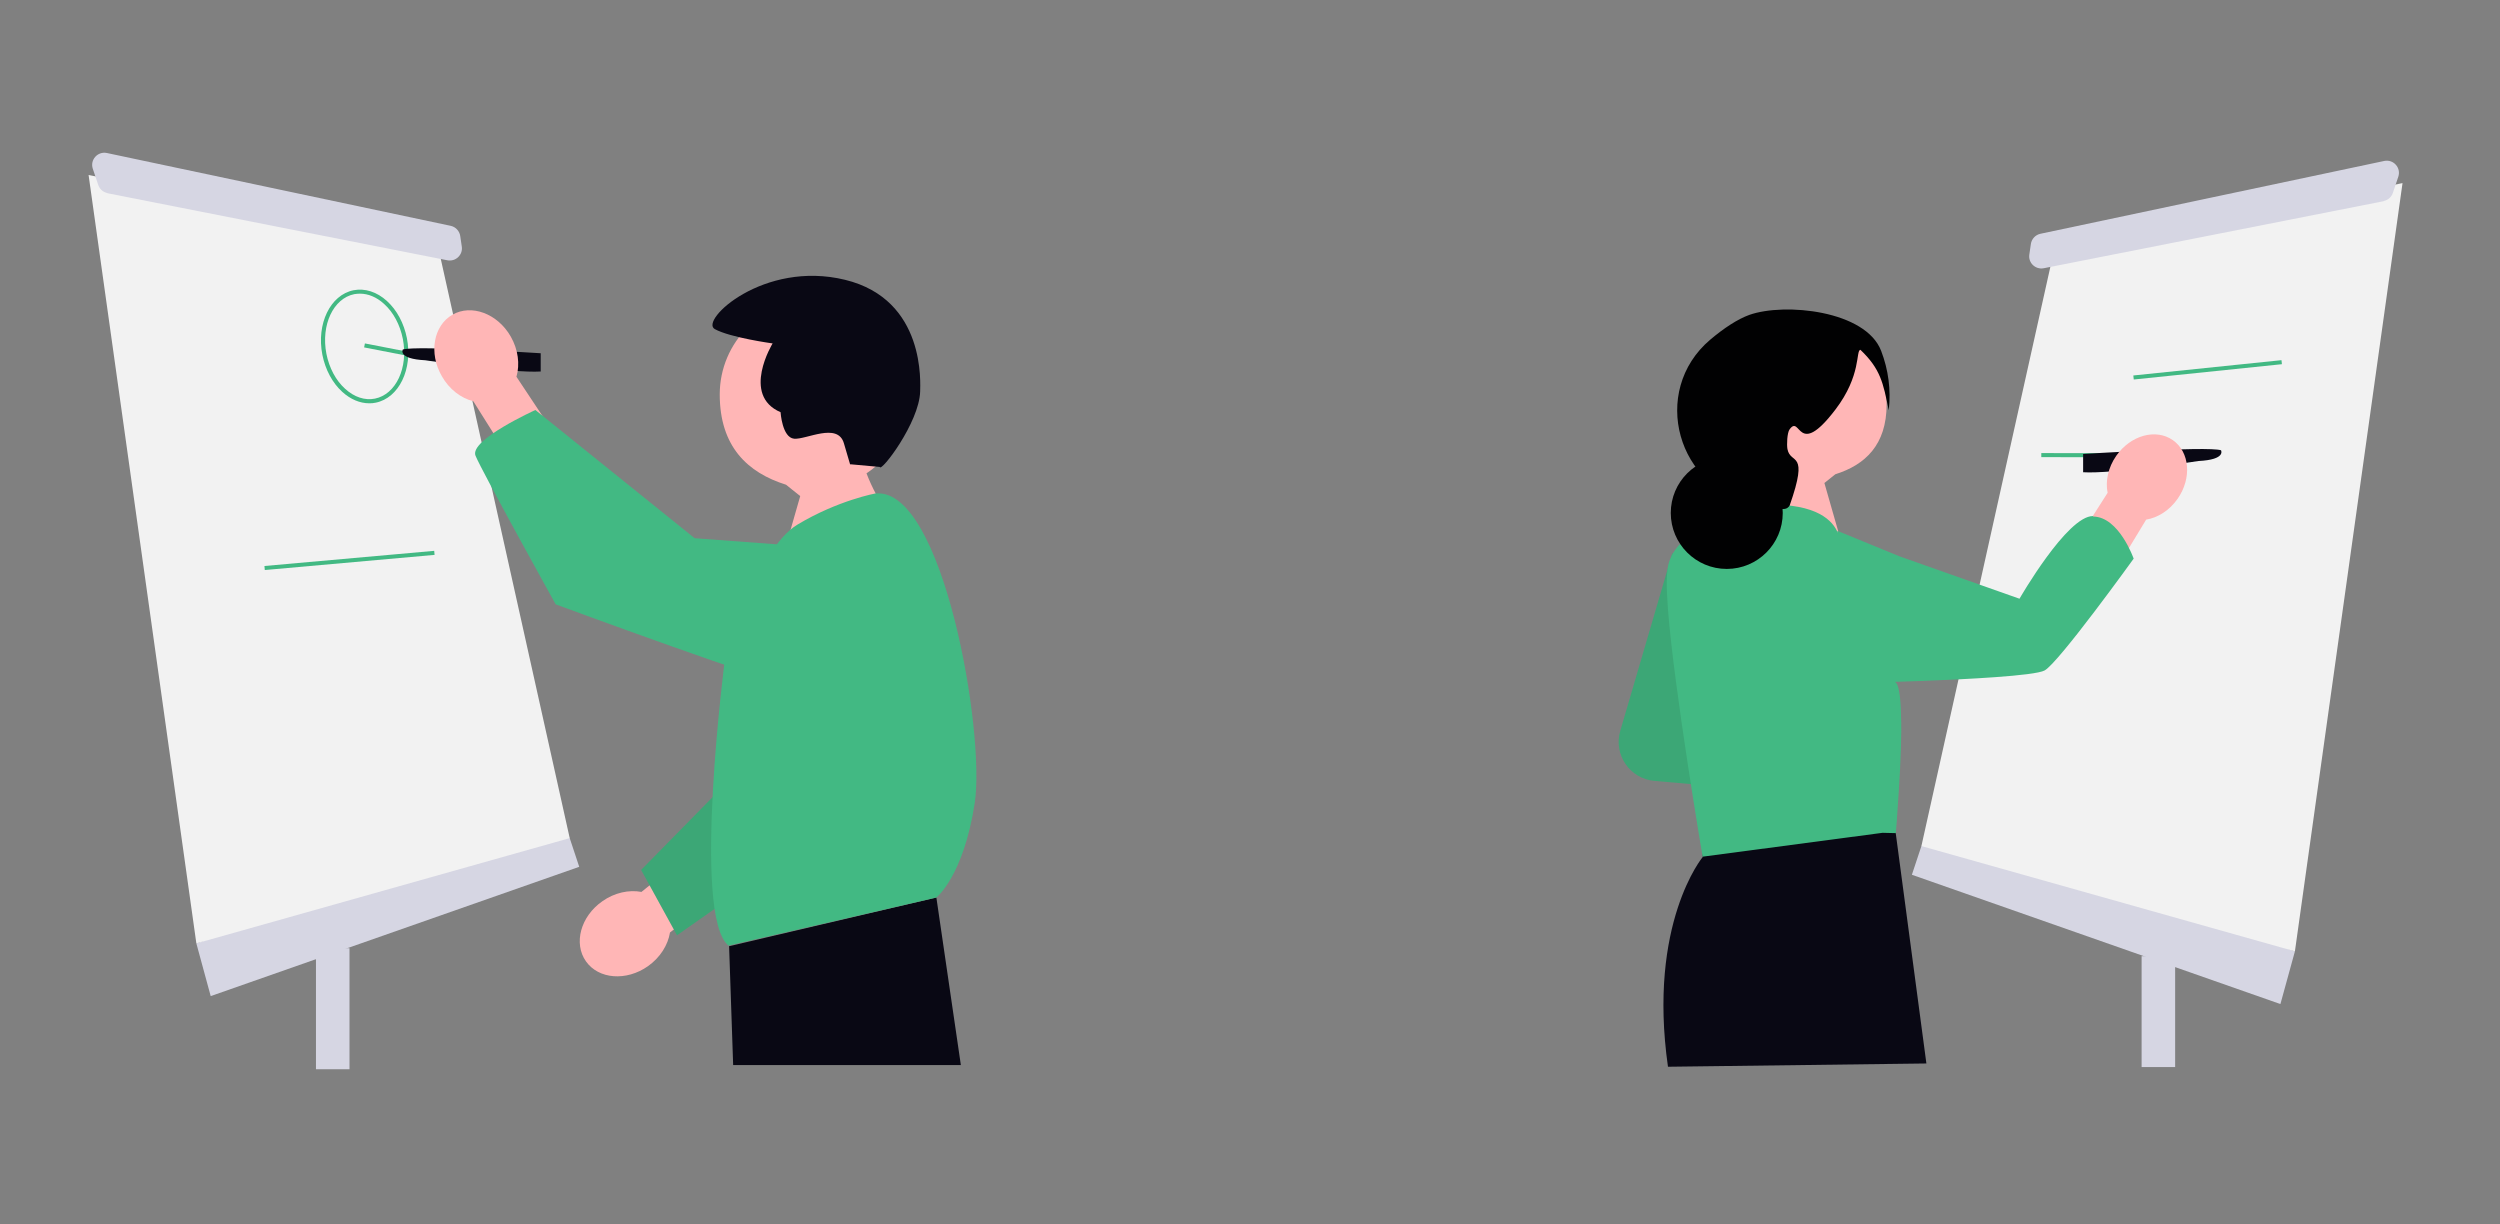 <?xml version="1.0" encoding="UTF-8"?>
<svg id="_图层_1" xmlns="http://www.w3.org/2000/svg" xmlns:xlink="http://www.w3.org/1999/xlink" version="1.1" viewBox="0 0 1603 785">
  <rect x="0" y="0" width="1603" height="785" fill="#808080" stroke="none"/>
  <!-- Generator: Adobe Illustrator 29.3.0, SVG Export Plug-In . SVG Version: 2.1.0 Build 146)  -->
  <defs>
    <style>
      .st0 {
        isolation: isolate;
        opacity: .1;
      }

      .st1 {
        fill: #42b983;
      }

      .st2 {
        fill: #d6d6e3;
      }

      .st3 {
        fill: #ffb6b6;
      }

      .st4 {
        fill: #010102;
      }

      .st5 {
        fill: #090814;
      }

      .st6 {
        fill: #f2f2f2;
      }
    </style>
  </defs>
  <rect class="st2" x="1373.2" y="613.1" width="21.5" height="71.1"/>
  <polygon class="st2" points="1250.4 530.2 1232 542.5 1225.9 560.9 1462.2 643.8 1471.5 610 1250.4 530.2"/>
  <polygon class="st6" points="1316.4 163.4 1232 542.5 1471.5 610 1540.5 117.4 1316.4 163.4"/>
  <path class="st2" d="M1528.4,129l-218,43c-5.3,1-10-3.5-9.2-8.8l1-6.8c.5-3.2,2.9-5.8,6.1-6.5l220.5-46.7c5.9-1.2,10.9,4.4,9,10.1l-3.5,10.4c-.9,2.7-3.1,4.6-5.9,5.2h0Z"/>
  <rect class="st1" x="1363.5" y="236" width="2.6" height="111.8" transform="translate(1070.5 1656.2) rotate(-89.9)"/>
  <rect class="st1" x="1367.8" y="235.8" width="95.5" height="2.6" transform="translate(-16.9 146.8) rotate(-5.9)"/>
  <path class="st1" d="M1072.4,354.3l-33.5,114.4c-4.4,15.2,6.1,30.6,21.9,32l36.5,3.2-24.9-149.6h0Z"/>
  <path class="st0" d="M1072.4,354.3l-33.5,114.4c-4.4,15.2,6.1,30.6,21.9,32l36.5,3.2-24.9-149.6h0Z"/>
  <path class="st5" d="M1335.7,302.9v-11.8s79.8-5.1,88.4-2.4c0,0,3.5,6-14.4,6.9,0,0-55.8,8.4-74,7.2h0Z"/>
  <path class="st3" d="M1376.1,333.2l-44.8,74-21.1-26.7,41.2-64.5c-1.5-7.5.3-16.2,5.5-23.7,9.2-13.2,25.4-17.7,36.3-10.1s12.3,24.4,3.1,37.6c-5.2,7.5-12.8,12.2-20.3,13.4h.1Z"/>
  <path class="st5" d="M1097,512.7l-5.4,18.3.2,18.5s-35.4,42.5-22.3,134.5l165.7-2.1-19.7-148-118.4-21.2h0Z"/>
  <path class="st3" d="M1115.7,259.3c0-25.9,21-47,47-47s47,21,47,47-13.8,38.8-32.9,44.8l-7,5.6,12.6,44-14.7,10.4-46.3-38.6s10-12.7,15.4-27.1c-12.7-8.4-21-22.8-21-39.2h0Z"/>
  <path class="st1" d="M1342.1,330.9c-16.6-.3-47.2,53-47.2,53l-25.2-8.9-51.8-18.3-39.7-16.3.2,1.2c-.2-.4-.3-.8-.5-1.1-4.2-8.6-16.3-18.7-50.7-16.7l-16.2,12.8-2.2,1.8s-10.2-.9-20.4,3.2c-7.4,3-14.7,8.5-18.2,18.8-1.8,5.3-1.8,16.4-.7,30.4,3.9,50.7,22.2,158.5,22.2,158.5l115.4-15.3,8.5.2s1-11.6,1.9-26.8c.6-8.9,1.1-19.1,1.4-28.8.2-7.2.3-14.1,0-20.2v-1.1c-.3-11.1-1.5-19.2-3.9-20.1,0,0,7.5-.2,18.2-.6,26-1,71.4-3.2,77.8-6.7,9.1-5,57.1-71.7,57.1-71.7,0,0-9.3-26.7-25.9-27h0l-.2-.3Z"/>
  <path class="st4" d="M1211,262.8c-3.5-17.4-5.3-26.3-18.1-38.5-3.1.4.8,16.3-16.1,38.4-24.5,32.1-22.1,2.7-29.3,12.6-1.6,2.1-1.9,9.9-1.4,12.6,2,10.5,14.1.2,1.4,36.3-1.9,2.8-4.1,2.1-7,2.1s1.2-.3-4.2-1.4c-2.6-.5-6.2-1.2-10.5-1.9-50.4-8.5-68.2-72.1-29.2-105.2,8.9-7.5,17.6-13.2,25.1-15.9,22.7-8,74.6-2.8,84.5,23.1,4.7,12.3,6.3,25,4.9,37.8h-.1Z"/>
  <circle class="st4" cx="1107.2" cy="328.9" r="35.9"/>
  <rect class="st2" x="202.6" y="608" width="21.5" height="77.6"/>
  <polygon class="st2" points="346.9 525.1 365.3 537.4 371.4 555.8 135.1 638.7 125.9 604.9 346.9 525.1"/>
  <polygon class="st6" points="280.9 158.3 365.3 537.4 125.9 604.9 56.8 112.2 280.9 158.3"/>
  <path class="st2" d="M68.9,123.9l218,43c5.3,1,10-3.5,9.2-8.8l-1-6.8c-.5-3.2-2.9-5.8-6.1-6.5l-220.5-46.7c-5.9-1.2-10.9,4.4-9,10.1l3.5,10.4c.9,2.7,3.1,4.6,5.9,5.2h0Z"/>
  <path class="st1" d="M236.8,258.6c-6,0-12-2.5-17.3-7.3-6.4-5.8-10.9-14.3-12.8-23.8-3.9-19.9,5.1-38.4,20-41.4,7.3-1.4,14.9,1,21.4,6.9,6.4,5.8,10.9,14.3,12.8,23.8,3.9,19.9-5.1,38.4-20,41.4-1.4.3-2.7.4-4.1.4h0ZM230.8,188.3c-1.2,0-2.4.1-3.6.3-13.5,2.7-21.5,19.8-17.9,38.3,1.8,9,6,17,12,22.4,5.8,5.3,12.6,7.6,19.1,6.3,13.5-2.7,21.5-19.8,17.9-38.3h0c-1.8-9-6-17-12-22.4-4.8-4.4-10.2-6.6-15.5-6.6h0Z"/>
  <rect class="st1" x="246.5" y="209.8" width="2.6" height="28.7" transform="translate(-19.5 424.7) rotate(-79)"/>
  <path class="st5" d="M346.7,238.3v-11.8s-79.8-5.1-88.4-2.4c0,0-3.5,6,14.4,6.9,0,0,55.8,8.4,74,7.2h0Z"/>
  <path class="st3" d="M331.1,241.5l50.7,76.4-35.1,8.1-43.2-68.7c-7.9-2-15.4-7.6-20.2-16.1-8.5-14.7-5.4-32.4,6.8-39.4,12.2-7,29-.7,37.4,14,4.8,8.4,5.9,17.8,3.7,25.6h0Z"/>
  <path class="st3" d="M582.9,252.9c0-33.5-27.2-60.7-60.7-60.7s-60.7,27.2-60.7,60.7,17.9,50.2,42.5,57.9l9.1,7.3-16.3,56.9,18.9,13.4,59.8-49.9s-12.9-16.5-19.9-35c16.4-10.9,27.2-29.5,27.2-50.6h.1Z"/>
  <path class="st3" d="M411.3,571.9l71.4-57.5,11.3,34.2-64.4,49.3c-1.3,8-6.2,16-14.1,21.6-13.9,9.8-31.7,8.4-39.8-3.1-8.1-11.5-3.4-28.8,10.5-38.5,7.9-5.6,17.2-7.5,25.1-6h0Z"/>
  <polygon class="st1" points="595.5 485.9 595.6 486.2 434.1 599.7 411.1 557.8 488.6 478.9 595.5 485.9"/>
  <polygon class="st0" points="595.5 485.9 595.6 486.2 434.1 599.7 411.1 557.8 488.6 478.9 595.5 485.9"/>
  <polygon class="st5" points="600.4 575.5 467.5 606.7 470.1 682.9 616.1 682.9 600.4 575.5"/>
  <path class="st1" d="M561.8,316.3s-24.4,4.4-50.5,20.1c-26.2,15.7-46.4,85.5-46.4,85.5,0,0-21.5,165.2,2.2,184.4l133.3-30.8s17.4-13.6,24.6-60.6c6.9-45.2-20.3-202-63.2-198.5h0Z"/>
  <path class="st1" d="M541.8,352.3l-96.4-7.2-102.1-82.2s-42.5,19.2-38.4,29.3,51.4,95.3,51.4,95.3c0,0,140.3,51.8,157.2,54s28.3-89.1,28.3-89.1h0Z"/>
  <path class="st5" d="M545.4,297.7l18.7,1.7c.7,3.8,25.3-28.4,25.9-48.3,0-4.7,4-59-48.2-71.7s-93.4,26.1-83.5,31.6,37.1,9.2,37.1,9.2c0,0-20.3,33.2,5.1,44.1,0,0,1,16.3,8.7,17s27.9-10.7,31.9,2.9l4,13.6"/>
  <rect class="st1" x="169.5" y="358" width="109.3" height="2.6" transform="translate(-31.1 21.4) rotate(-5.1)"/>
</svg>